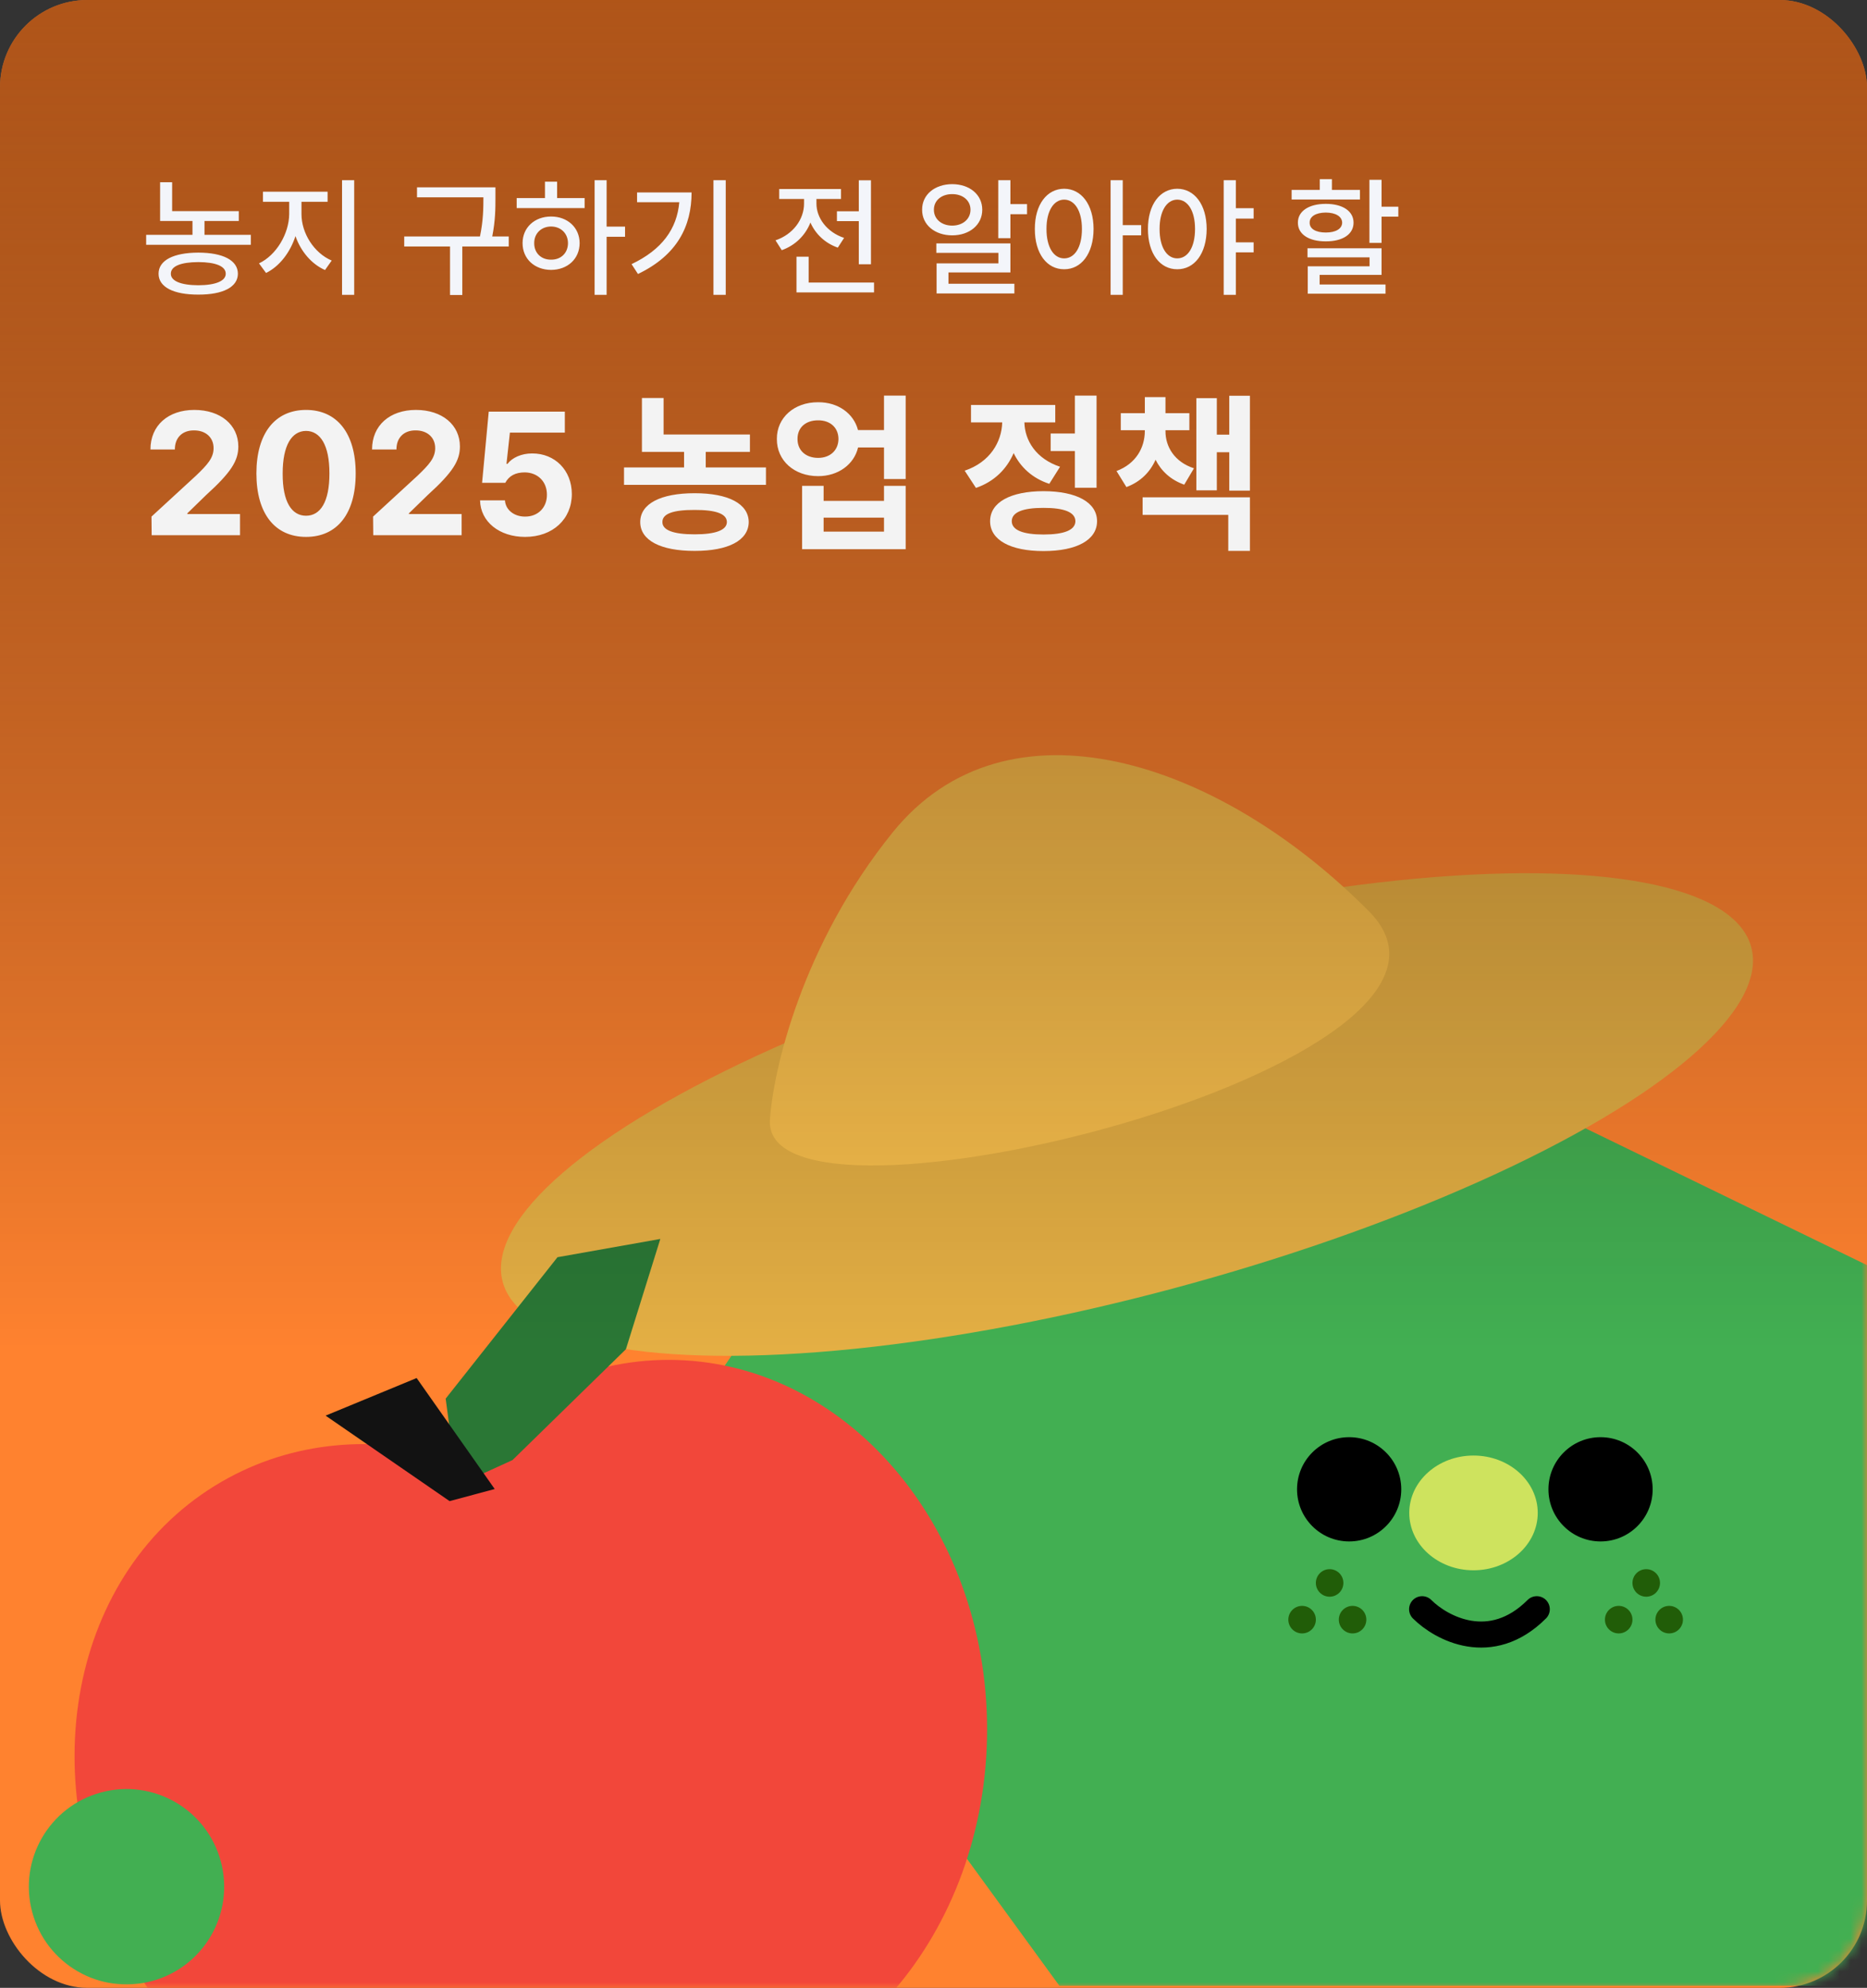 <svg width="171" height="182" viewBox="0 0 171 182" fill="none" xmlns="http://www.w3.org/2000/svg">
<rect x="0" y="0" width="171" height="182" fill="#333333" stroke="none"/>
<g clip-path="url(#clip0_911_17764)">
<path d="M1932 3117.5V3123.5H1938V3117.5H1932ZM1932 -425L1897.36 -365H1966.64L1932 -425ZM-6375 3117.5V3123.5H1932V3117.5V3111.5H-6375V3117.5ZM1932 3117.5H1938V-371H1932H1926V3117.5H1932Z" fill="#39B94C"/>
<path d="M-14942.3 -6178C-14942.3 -6170.64 -14936.4 -6164.67 -14929 -6164.67C-14921.6 -6164.67 -14915.7 -6170.64 -14915.7 -6178C-14915.7 -6185.36 -14921.6 -6191.33 -14929 -6191.33C-14936.4 -6191.33 -14942.3 -6185.36 -14942.3 -6178ZM-14929 4394H-14931.5V4396.5H-14929V4394ZM-3422.94 4394V4396.5H-3420.44V4394H-3422.94ZM-3422.94 -3159V-3161.5H-3425.44V-3159H-3422.94ZM717 -3159L692 -3173.43V-3144.57L717 -3159ZM-14929 -6178H-14931.5V4394H-14929H-14926.5V-6178H-14929ZM-14929 4394V4396.5H-3422.94V4394V4391.5H-14929V4394ZM-3422.94 4394H-3420.44V-3159H-3422.94H-3425.44V4394H-3422.94ZM-3422.94 -3159V-3156.5H694.5V-3159V-3161.5H-3422.94V-3159Z" fill="#FF5E5E"/>
<rect width="171" height="182" rx="8" fill="#FF822F"/>
<mask id="mask0_911_17764" style="mask-type:alpha" maskUnits="userSpaceOnUse" x="0" y="0" width="171" height="182">
<rect width="171" height="182" rx="8" fill="#FF822F"/>
</mask>
<g mask="url(#mask0_911_17764)">
<path d="M61.222 132.631L97.025 79.889L205.579 132.631L205.579 181.805L97.025 181.805L61.222 132.631Z" fill="#42AF52"/>
<path d="M130.253 147.333C132.003 149.084 136.554 151.534 140.754 147.333" stroke="black" stroke-width="2.387" stroke-linecap="round" stroke-linejoin="round"/>
<circle cx="123.57" cy="136.355" r="4.773" fill="black"/>
<circle cx="146.596" cy="136.355" r="4.773" fill="black"/>
<ellipse cx="134.959" cy="138.516" rx="5.884" ry="5.253" fill="#CEE35E"/>
<circle cx="121.781" cy="144.927" r="1.261" fill="#215D08"/>
<circle cx="119.26" cy="148.288" r="1.261" fill="#215D08"/>
<circle cx="123.883" cy="148.288" r="1.261" fill="#215D08"/>
<circle cx="150.779" cy="144.927" r="1.261" fill="#215D08"/>
<circle cx="148.258" cy="148.288" r="1.261" fill="#215D08"/>
<circle cx="152.881" cy="148.288" r="1.261" fill="#215D08"/>
<ellipse cx="103.221" cy="102.042" rx="59.196" ry="16.477" transform="rotate(-15 103.221 102.042)" fill="#E4AF44"/>
<path d="M81.766 76.203C73.413 86.528 70.785 98.1 70.515 102.594C69.98 114.743 139.264 97.441 125.41 83.463C111.556 69.485 92.207 63.297 81.766 76.203Z" fill="#F9C04D"/>
<path d="M41.523 133.408C46.715 127.879 53.638 124.504 61.241 124.504C77.349 124.504 90.408 139.652 90.408 158.337C90.408 177.023 77.35 192.17 61.242 192.17C59.989 192.17 58.754 192.078 57.543 191.9C56.489 192.763 55.358 193.552 54.148 194.251C40.198 202.304 21.316 195.715 11.973 179.533C2.631 163.351 6.366 143.704 20.315 135.65C26.803 131.904 34.358 131.327 41.523 133.408Z" fill="#F2473A"/>
<path d="M40.819 128.052L41.876 135.99L46.941 133.677L57.327 123.531L60.479 113.433L51.061 115.105L40.819 128.052Z" fill="#2A7735"/>
<path d="M29.822 129.609L41.179 137.436L45.311 136.329L38.16 126.167L29.822 129.609Z" fill="#121212"/>
<circle cx="11.587" cy="172.742" r="8.944" transform="rotate(-15 11.587 172.742)" fill="#42AF52"/>
</g>
<rect width="171" height="182" rx="8" fill="url(#paint0_linear_911_17764)"/>
<path d="M21.871 19.332V20.234H18.73V21.5H22.973V22.414H13.387V21.5H17.629V20.234H14.664V16.684H15.766V19.332H21.871ZM14.523 25.062C14.523 23.832 15.889 23.135 18.168 23.129C20.43 23.135 21.783 23.832 21.789 25.062C21.783 26.281 20.43 26.979 18.168 26.973C15.889 26.979 14.523 26.281 14.523 25.062ZM15.648 25.062C15.643 25.725 16.562 26.111 18.168 26.117C19.75 26.111 20.676 25.725 20.676 25.062C20.676 24.371 19.75 24.002 18.168 23.996C16.562 24.002 15.643 24.371 15.648 25.062ZM27.613 19.59C27.607 21.348 28.761 23.164 30.379 23.855L29.769 24.723C28.533 24.178 27.549 23.018 27.062 21.617C26.576 23.117 25.591 24.395 24.367 24.992L23.722 24.113C25.304 23.369 26.476 21.4 26.488 19.59V18.477H24.086V17.551H30.004V18.477H27.613V19.59ZM31.328 26.996V16.496H32.441V26.996H31.328ZM45.378 17.152V18.078C45.378 19.074 45.378 20.158 45.085 21.652H46.597V22.566H42.343V27.008H41.218V22.566H37.023V21.652H43.96C44.271 20.152 44.271 19.057 44.276 18.078V18.066H38.194V17.152H45.378ZM55.561 16.496V20.75H57.249V21.676H55.561V26.996H54.46V16.496H55.561ZM47.323 19.051V18.137H49.913V16.637H51.026V18.137H53.546V19.051H47.323ZM47.862 22.262C47.862 20.832 48.964 19.824 50.475 19.824C51.981 19.824 53.083 20.832 53.089 22.262C53.083 23.703 51.981 24.705 50.475 24.711C48.964 24.705 47.862 23.703 47.862 22.262ZM48.929 22.262C48.923 23.176 49.579 23.785 50.475 23.773C51.366 23.785 52.017 23.176 52.022 22.262C52.017 21.365 51.366 20.744 50.475 20.738C49.579 20.744 48.923 21.365 48.929 22.262ZM66.471 16.496V26.996H65.346V16.496H66.471ZM57.846 24.184C60.635 22.854 62.001 20.961 62.217 18.512H58.35V17.621H63.342C63.342 20.697 62.036 23.357 58.432 25.086L57.846 24.184ZM79.772 16.508V24.195H78.658V20.246H76.654V19.344H78.658V16.508H79.772ZM71.029 22.004C72.641 21.459 73.648 20.076 73.643 18.629V18.219H71.369V17.305H77.029V18.219H74.779V18.629C74.773 19.936 75.723 21.254 77.311 21.781L76.736 22.672C75.559 22.262 74.686 21.418 74.228 20.375C73.772 21.535 72.852 22.461 71.603 22.906L71.029 22.004ZM72.951 26.773V23.504H74.064V25.871H80.053V26.773H72.951ZM92.544 16.496V18.688H94.068V19.613H92.544V21.805H91.431V16.496H92.544ZM84.458 19.203C84.447 17.814 85.624 16.865 87.212 16.859C88.806 16.865 89.966 17.814 89.966 19.203C89.966 20.58 88.806 21.547 87.212 21.547C85.624 21.547 84.447 20.58 84.458 19.203ZM85.537 19.203C85.531 20.059 86.246 20.656 87.212 20.656C88.179 20.656 88.888 20.059 88.888 19.203C88.888 18.348 88.179 17.768 87.212 17.773C86.246 17.768 85.531 18.348 85.537 19.203ZM85.759 23.152V22.285H92.544V24.945H86.873V25.977H92.908V26.867H85.783V24.113H91.443V23.152H85.759ZM97.466 17.281C99.036 17.287 100.155 18.717 100.161 20.961C100.155 23.229 99.036 24.658 97.466 24.652C95.896 24.658 94.776 23.229 94.782 20.961C94.776 18.717 95.896 17.287 97.466 17.281ZM95.849 20.961C95.843 22.631 96.511 23.656 97.466 23.656C98.439 23.656 99.095 22.631 99.095 20.961C99.095 19.314 98.439 18.283 97.466 18.277C96.511 18.283 95.843 19.314 95.849 20.961ZM101.72 26.996V16.496H102.833V20.609H104.521V21.547H102.833V26.996H101.72ZM107.825 17.281C109.395 17.287 110.514 18.717 110.52 20.961C110.514 23.229 109.395 24.658 107.825 24.652C106.255 24.658 105.136 23.229 105.141 20.961C105.136 18.717 106.255 17.287 107.825 17.281ZM106.208 20.961C106.202 22.631 106.87 23.656 107.825 23.656C108.798 23.656 109.454 22.631 109.454 20.961C109.454 19.314 108.798 18.283 107.825 18.277C106.87 18.283 106.202 19.314 106.208 20.961ZM112.079 26.996V16.496H113.192V19.062H114.821V20.012H113.192V22.191H114.821V23.105H113.192V26.996H112.079ZM126.539 16.461V18.922H128.074V19.836H126.539V22.238H125.426V16.461H126.539ZM118.301 18.266V17.387H120.879V16.402H121.992V17.387H124.559V18.266H118.301ZM118.875 20.387C118.869 19.326 119.889 18.664 121.43 18.664C122.971 18.664 123.973 19.326 123.973 20.387C123.973 21.453 122.971 22.104 121.43 22.098C119.889 22.104 118.869 21.453 118.875 20.387ZM119.754 23.562V22.73H126.539V25.168H120.867V26.047H126.903V26.891H119.778V24.383H125.438V23.562H119.754ZM119.953 20.387C119.942 20.955 120.522 21.289 121.43 21.289C122.332 21.289 122.918 20.955 122.93 20.387C122.918 19.818 122.332 19.467 121.43 19.461C120.522 19.467 119.942 19.818 119.953 20.387Z" fill="#F3F5FA"/>
<path d="M13.891 49L13.875 47.297L17.938 43.562C18.992 42.555 19.562 41.93 19.562 41.031C19.562 40.023 18.805 39.398 17.766 39.406C16.703 39.398 16.008 40.07 16.016 41.156H13.781C13.773 38.945 15.414 37.531 17.797 37.531C20.219 37.531 21.828 38.914 21.828 40.875C21.828 42.164 21.203 43.219 18.875 45.328L17.156 47V47.062H21.984V49H13.891ZM28.031 49.156C25.195 49.156 23.484 47.047 23.484 43.344C23.484 39.648 25.211 37.531 28.031 37.531C30.851 37.531 32.578 39.648 32.578 43.344C32.578 47.062 30.859 49.156 28.031 49.156ZM25.89 43.344C25.875 45.953 26.718 47.219 28.031 47.219C29.343 47.219 30.179 45.953 30.172 43.344C30.179 40.758 29.336 39.461 28.031 39.453C26.726 39.461 25.89 40.758 25.89 43.344ZM34.187 49L34.171 47.297L38.234 43.562C39.288 42.555 39.859 41.93 39.859 41.031C39.859 40.023 39.101 39.398 38.062 39.406C36.999 39.398 36.304 40.07 36.312 41.156H34.077C34.07 38.945 35.71 37.531 38.093 37.531C40.515 37.531 42.124 38.914 42.124 40.875C42.124 42.164 41.499 43.219 39.171 45.328L37.452 47V47.062H42.281V49H34.187ZM48.093 49.156C45.733 49.156 44.007 47.766 43.968 45.812H46.249C46.304 46.695 47.108 47.305 48.093 47.297C49.264 47.305 50.1 46.477 50.093 45.297C50.1 44.094 49.249 43.258 48.061 43.25C47.21 43.25 46.616 43.57 46.28 44.203H44.155L44.764 37.688H51.733V39.609H46.702L46.389 42.469H46.483C46.897 41.914 47.757 41.508 48.749 41.516C50.827 41.508 52.374 43.062 52.374 45.234C52.374 47.523 50.639 49.156 48.093 49.156ZM68.686 39.781V41.375H64.639V42.797H70.154V44.391H57.154V42.797H62.654V41.375H58.795V36.438H60.779V39.781H68.686ZM58.639 47.797C58.639 46.117 60.514 45.156 63.623 45.156C66.709 45.156 68.561 46.117 68.576 47.797C68.561 49.477 66.709 50.445 63.623 50.438C60.514 50.445 58.639 49.477 58.639 47.797ZM60.67 47.797C60.662 48.531 61.654 48.922 63.623 48.922C65.553 48.922 66.568 48.531 66.576 47.797C66.568 47.031 65.553 46.68 63.623 46.688C61.654 46.68 60.662 47.031 60.67 47.797ZM74.935 36.828C76.748 36.812 78.193 37.852 78.584 39.375H80.966V36.219H82.951V43.859H80.966V40.969H78.591C78.224 42.531 76.763 43.594 74.935 43.594C72.748 43.594 71.138 42.172 71.154 40.188C71.138 38.242 72.748 36.812 74.935 36.828ZM73.045 40.188C73.037 41.25 73.818 41.922 74.935 41.922C76.013 41.922 76.787 41.25 76.795 40.188C76.787 39.125 76.013 38.477 74.935 38.484C73.818 38.477 73.037 39.125 73.045 40.188ZM73.466 50.281V44.484H75.435V45.859H80.966V44.484H82.951V50.281H73.466ZM75.435 48.672H80.966V47.391H75.435V48.672ZM100.435 36.219V44.656H98.45V41.297H96.231V39.688H98.45V36.219H100.435ZM88.356 43.094C90.684 42.312 91.747 40.453 91.794 38.672H88.934V37.078H96.653V38.672H93.825C93.864 40.328 94.88 42 97.091 42.734L96.106 44.297C94.544 43.789 93.458 42.758 92.841 41.484C92.216 42.93 91.075 44.094 89.388 44.672L88.356 43.094ZM90.684 47.719C90.684 45.992 92.544 44.977 95.575 44.969C98.614 44.977 100.474 45.992 100.481 47.719C100.474 49.445 98.614 50.453 95.575 50.453C92.544 50.453 90.684 49.445 90.684 47.719ZM92.669 47.719C92.669 48.531 93.692 48.938 95.575 48.938C97.466 48.938 98.489 48.531 98.497 47.719C98.489 46.898 97.466 46.492 95.575 46.5C93.692 46.492 92.669 46.898 92.669 47.719ZM106.747 39.469C106.739 40.883 107.559 42.289 109.356 42.875L108.465 44.375C107.208 43.93 106.348 43.109 105.84 42.094C105.34 43.211 104.473 44.109 103.169 44.594L102.262 43.125C104.051 42.453 104.848 40.984 104.856 39.469V39.391H102.653V37.828H104.856V36.359H106.747V37.828H108.934V39.391H106.747V39.469ZM104.653 47.141V45.531H114.481V50.438H112.497V47.141H104.653ZM109.575 44.891V36.453H111.45V39.797H112.59V36.234H114.481V44.922H112.59V41.406H111.45V44.891H109.575Z" fill="#F3F3F3"/>
</g>
<defs>
<linearGradient id="paint0_linear_911_17764" x1="85.5" y1="0" x2="85.5" y2="123.5" gradientUnits="userSpaceOnUse">
<stop stop-color="#893F0E" stop-opacity="0.67"/>
<stop offset="1" stop-color="#020202" stop-opacity="0"/>
</linearGradient>
<clipPath id="clip0_911_17764">
<rect width="171" height="182" fill="white"/>
</clipPath>
</defs>
</svg>

